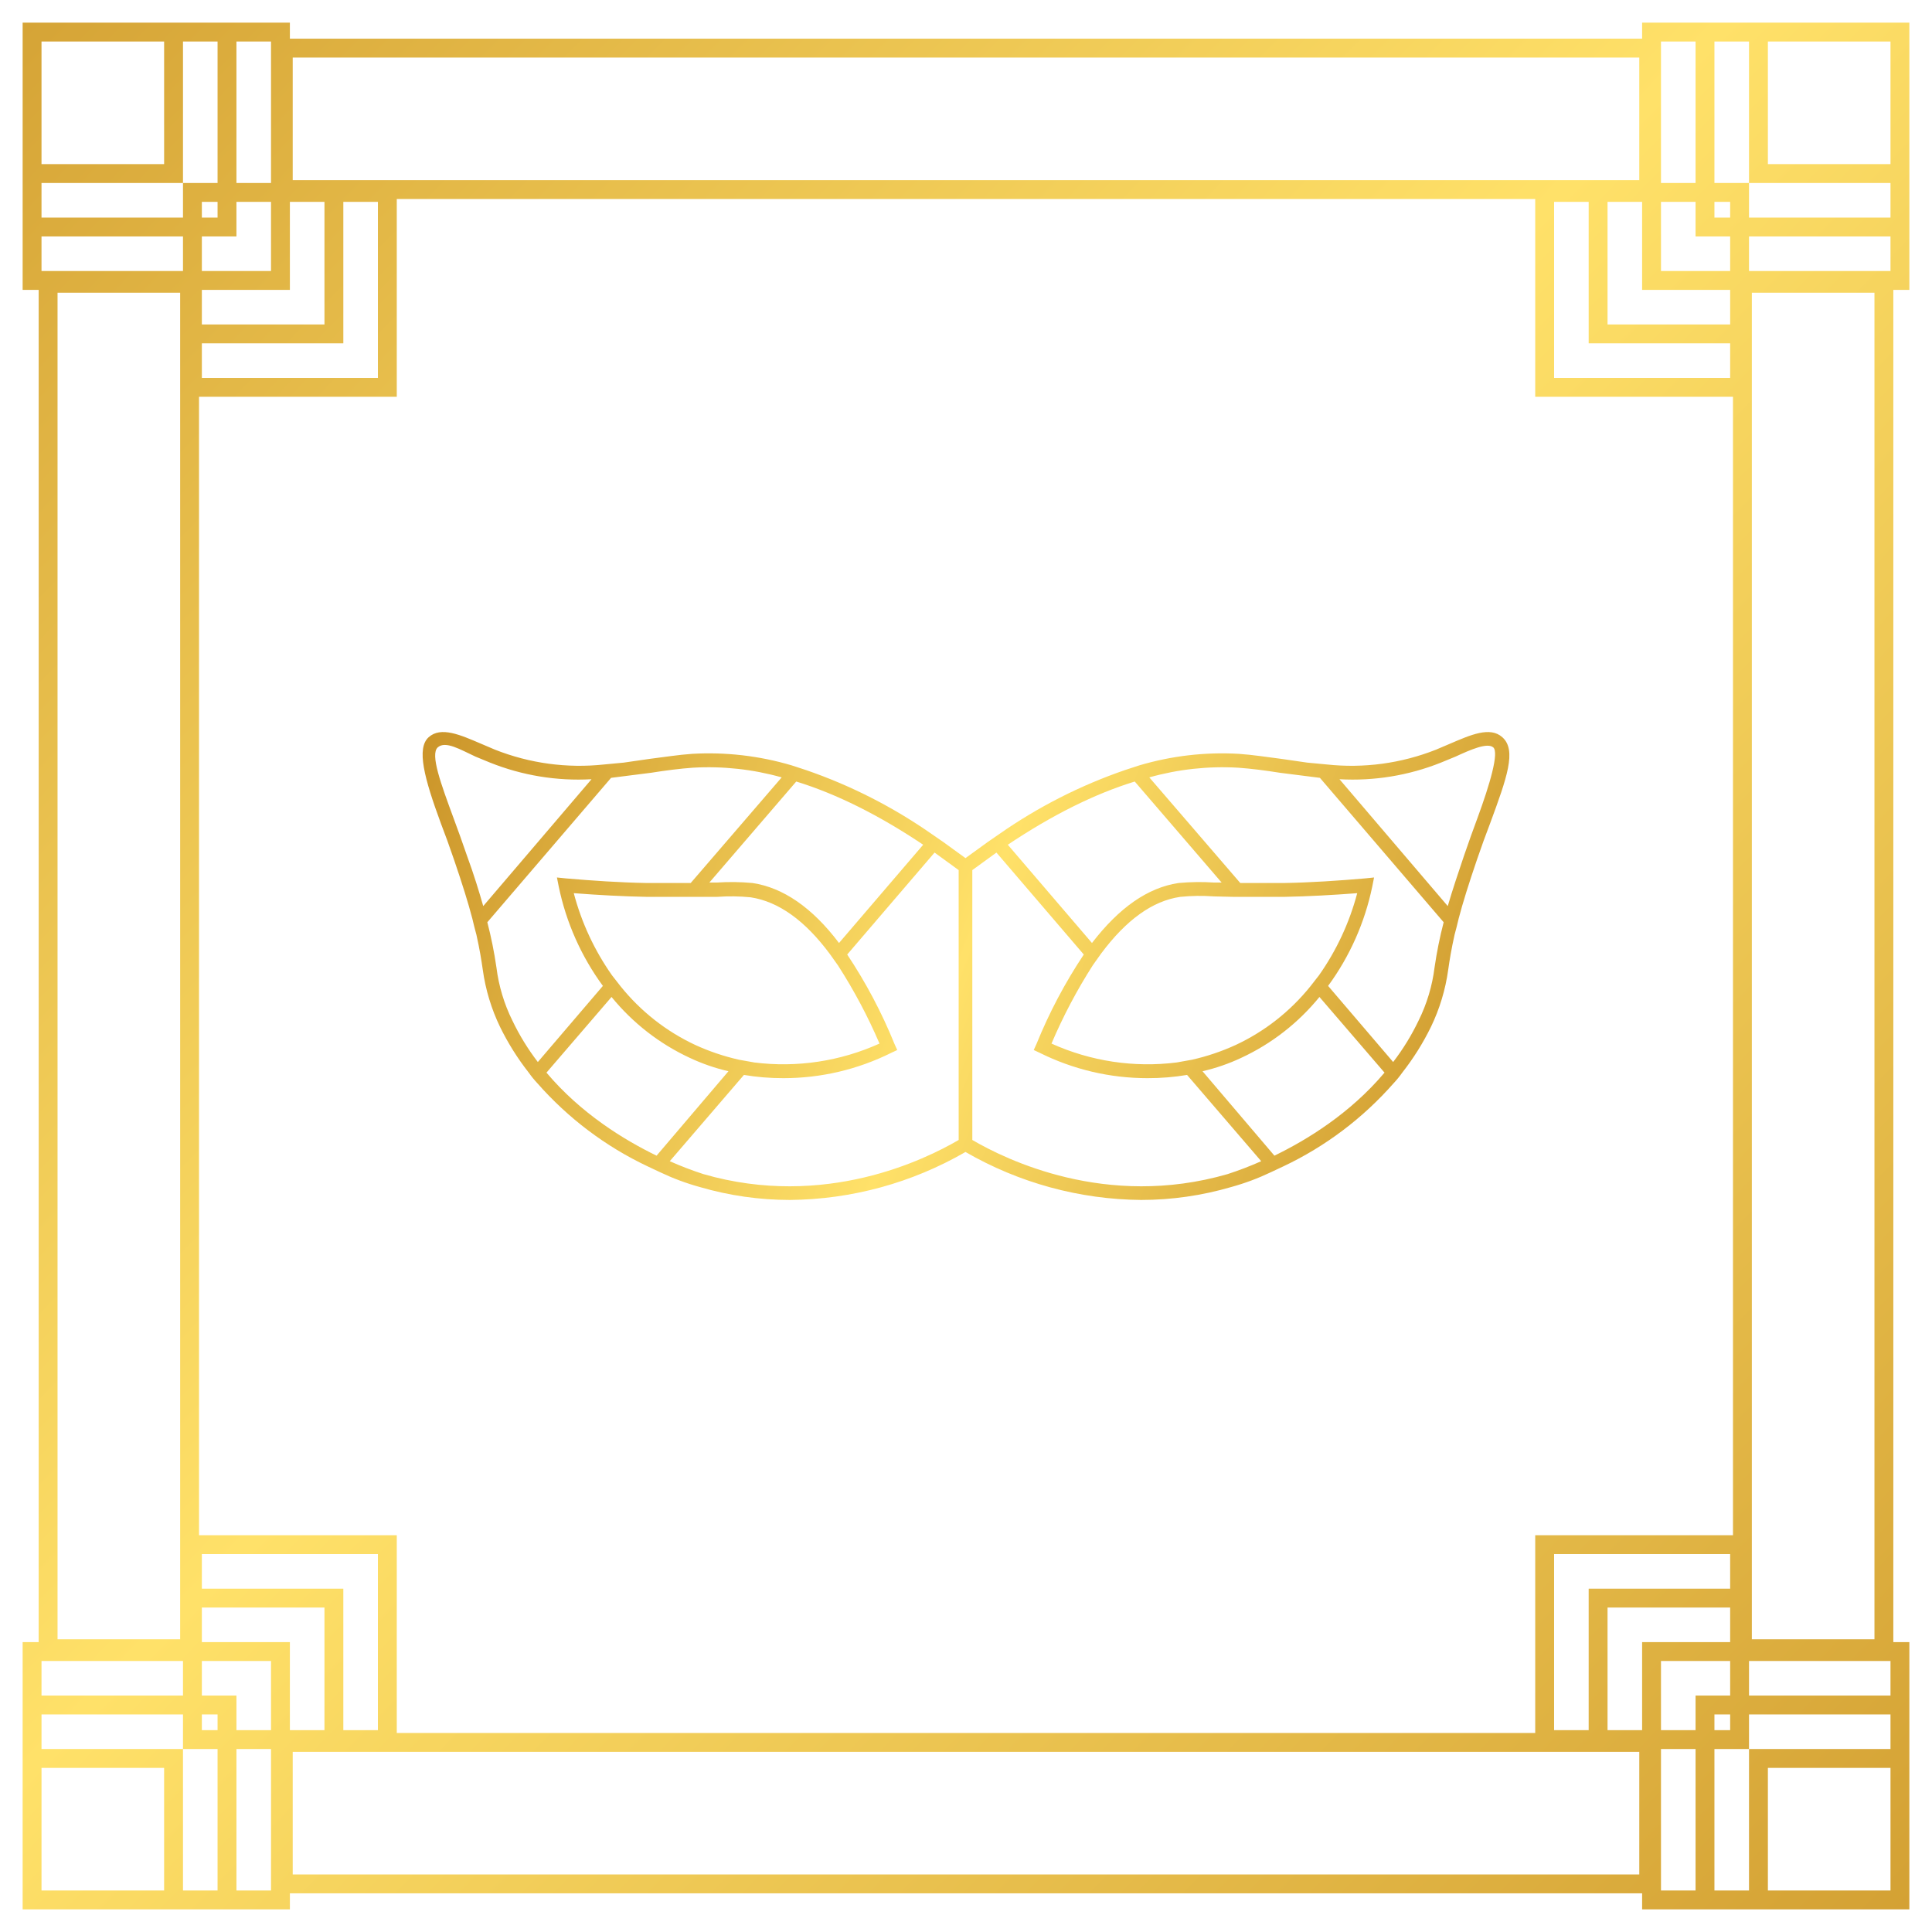 <svg width="256" height="256" viewBox="0 0 256 256" fill="none" xmlns="http://www.w3.org/2000/svg">
<path d="M199.069 97.688C197.441 96.221 194.849 97.383 192.136 98.544L190.267 99.339C185.669 101.157 180.707 101.828 175.799 101.295L173.207 101.05L169.831 100.561C167.902 100.317 165.973 100.011 164.164 99.889C159.71 99.63 155.244 100.147 150.962 101.417L149.093 102.028C143.166 104.064 137.546 106.923 132.394 110.525L130.887 111.565L127.933 113.704L124.979 111.565L123.472 110.525C118.32 106.923 112.7 104.064 106.773 102.028L104.904 101.417C100.622 100.147 96.156 99.63 91.702 99.889C89.894 100.011 88.025 100.317 86.035 100.561L82.659 101.05L80.067 101.295C75.159 101.828 70.197 101.157 65.599 99.339L63.73 98.544C61.017 97.383 58.425 96.221 56.797 97.688C55.17 99.155 56.194 103.068 58.425 109.119C58.968 110.525 59.57 112.176 60.173 113.948C61.258 117.127 62.042 119.633 62.585 121.712C62.765 122.506 62.946 123.179 63.127 123.851C63.549 125.746 63.79 127.213 63.971 128.497C64.335 131.13 65.109 133.689 66.262 136.077C67.314 138.224 68.587 140.253 70.06 142.129C70.409 142.624 70.791 143.094 71.205 143.535C75.28 148.17 80.244 151.914 85.794 154.538L87.482 155.332C89.171 156.136 90.926 156.791 92.727 157.288C96.607 158.422 100.625 158.998 104.663 159C112.828 158.931 120.839 156.742 127.933 152.643C135.027 156.742 143.038 158.931 151.203 159C155.241 158.998 159.259 158.422 163.139 157.288C164.94 156.791 166.695 156.136 168.384 155.332L170.072 154.538C175.622 151.914 180.586 148.17 184.661 143.535C185.075 143.094 185.458 142.624 185.806 142.129C187.279 140.253 188.552 138.224 189.604 136.077C190.758 133.689 191.531 131.13 191.895 128.497C192.076 127.213 192.317 125.746 192.739 123.851C192.92 123.179 193.101 122.506 193.281 121.712C193.824 119.633 194.608 117.127 195.693 113.948C196.296 112.176 196.899 110.525 197.441 109.119C199.672 103.068 200.998 99.4 199.069 97.688ZM105.507 103.557C110.872 105.207 116.479 108.019 122.327 111.931L111.174 124.952C107.617 120.245 103.759 117.616 99.72 117.005C98.136 116.857 96.544 116.836 94.957 116.944H93.993L105.507 103.557ZM116.539 138.278C111.341 140.626 105.609 141.493 99.961 140.784L97.911 140.417C95.921 139.969 93.981 139.313 92.124 138.461C88.288 136.67 84.907 134.015 82.237 130.698L81.092 129.231C78.774 125.941 77.058 122.255 76.028 118.35C79.223 118.594 82.478 118.778 85.734 118.839H95.018C96.504 118.73 97.996 118.75 99.479 118.9C103.176 119.47 106.673 121.977 109.968 126.419L111.053 127.947C113.164 131.229 114.999 134.684 116.539 138.278ZM61.861 113.337C61.258 111.564 60.655 109.914 60.113 108.447C58.425 103.862 56.978 99.95 58.003 99.033C59.028 98.116 61.017 99.339 63.007 100.256L64.936 101.05C69.208 102.759 73.794 103.509 78.379 103.251L64.031 120.061C63.489 118.166 62.826 115.966 61.861 113.337ZM67.89 135.221C66.798 133.016 66.085 130.639 65.78 128.191C65.488 126.173 65.085 124.173 64.574 122.201L80.971 103.068L86.276 102.395C88.206 102.09 90.074 101.845 91.823 101.723C95.784 101.496 99.755 101.93 103.578 103.007L91.521 117.005H85.794C82.177 116.944 78.56 116.699 75.003 116.394L73.797 116.271L74.039 117.494C75.028 122.252 77.023 126.736 79.886 130.637L71.266 140.723C69.953 139.014 68.822 137.17 67.89 135.221ZM87 153.132C82.72 151.053 76.993 147.569 72.411 142.129L81.032 132.104C83.843 135.552 87.388 138.311 91.401 140.172C93.043 140.944 94.76 141.538 96.525 141.945L87 153.132ZM93.209 155.577C91.694 155.085 90.205 154.514 88.748 153.865L98.574 142.434C100.308 142.724 102.062 142.867 103.819 142.862C108.773 142.865 113.661 141.714 118.107 139.5L118.89 139.133L118.529 138.339C116.843 134.179 114.742 130.206 112.259 126.48L123.834 112.97L127.029 115.293V151.053C122.628 153.621 109.305 160.223 93.209 155.577ZM150.359 103.557L161.873 116.944H160.909C159.322 116.836 157.73 116.857 156.146 117.005C152.107 117.616 148.309 120.245 144.692 124.952L133.539 111.931C139.387 108.019 144.994 105.207 150.359 103.557ZM163.501 118.839H170.132C173.388 118.778 176.643 118.594 179.838 118.35C178.808 122.255 177.092 125.941 174.774 129.231L173.629 130.698C170.959 134.015 167.578 136.67 163.742 138.461C161.885 139.313 159.945 139.969 157.955 140.417L155.905 140.784C150.257 141.493 144.525 140.626 139.327 138.278C140.864 134.663 142.699 131.187 144.813 127.886L145.898 126.358C149.234 121.875 152.73 119.368 156.387 118.839C157.87 118.689 159.362 118.669 160.848 118.778L163.501 118.839ZM162.657 155.577C146.561 160.223 133.238 153.621 128.837 151.053V115.293L132.032 112.97L143.607 126.48C141.124 130.206 139.023 134.179 137.337 138.339L136.976 139.133L137.759 139.5C142.206 141.714 147.093 142.865 152.047 142.862C153.804 142.867 155.558 142.724 157.292 142.434L167.118 153.865C165.661 154.514 164.172 155.085 162.657 155.577ZM168.866 153.132L159.341 141.945C161.106 141.538 162.823 140.944 164.465 140.172C168.478 138.311 172.023 135.552 174.834 132.104L183.455 142.129C178.873 147.569 173.146 151.053 168.866 153.132ZM190.086 128.191C189.781 130.639 189.068 133.016 187.976 135.221C187.044 137.17 185.913 139.014 184.601 140.723L175.98 130.637C178.843 126.736 180.838 122.252 181.827 117.494L182.069 116.271L180.863 116.394C177.306 116.699 173.689 116.944 170.072 117.005H164.345L152.288 103.007C156.111 101.93 160.082 101.496 164.043 101.723C165.792 101.845 167.661 102.09 169.59 102.395L174.895 103.068L191.292 122.201C190.781 124.173 190.378 126.173 190.086 128.191ZM195.753 108.447C195.211 109.914 194.608 111.564 194.005 113.337C193.402 115.11 192.377 118.166 191.835 120.061L177.487 103.251C182.072 103.509 186.658 102.759 190.93 101.05L192.86 100.256C194.849 99.339 197.079 98.361 197.863 99.033C198.647 99.706 197.441 103.862 195.753 108.447Z" fill="url(#paint0_linear_1011_1384)"/>
<g filter="url(#filter0_d_1011_1384)">
<path fill-rule="evenodd" clip-rule="evenodd" d="M227.171 24.247V5.5H231.754V21.747V24.247H229.254H227.171ZM231.754 24.247H234.254H250.5V28.829H231.754V26.747V24.247ZM231.754 35.911V31.329H250.5V35.911H231.754ZM229.254 52.575H229.629L229.629 203.425H229.254H205.925H203.425V205.925V229.254V229.629L52.575 229.629V229.254L52.575 205.925V203.425H50.075H26.747H26.371L26.371 52.575H26.747L50.075 52.575H52.575V50.075L52.575 26.747V26.371L203.425 26.371V26.747V50.075V52.575H205.925H229.254ZM45.493 26.747L45.493 42.993V45.493H42.993L26.747 45.493V50.075L50.075 50.075L50.075 26.747L45.493 26.747ZM42.993 26.747L42.993 42.993L26.747 42.993V38.411H35.911H38.411V35.911V26.747H42.993ZM35.911 26.747V35.911H26.747V31.329H28.829H31.329V28.829V26.747L35.911 26.747ZM28.829 26.747H26.747V28.829H28.829V26.747ZM35.911 24.247L35.911 5.5L31.329 5.5L31.329 24.247L35.911 24.247ZM28.829 24.247L28.829 5.5L24.247 5.5L24.247 21.747L24.247 24.247L21.747 24.247L5.5 24.247L5.5 28.829L24.247 28.829V26.747V24.247H26.747H28.829ZM24.247 31.329V35.911L5.5 35.911L5.5 31.329L24.247 31.329ZM231.754 224.671V220.089H250.5V224.671H231.754ZM231.754 229.254V227.171H250.5V231.754H234.254L231.754 231.754V229.254ZM231.754 231.754V234.254V250.5L227.171 250.5V231.754H229.254H231.754ZM220.089 231.754H224.671V250.5H220.089V231.754ZM229.254 205.925V210.507H213.007H210.507V213.007V229.254H205.925V205.925H229.254ZM217.589 229.254H213.007V213.007H229.254V217.589H220.089H217.589V220.089V229.254ZM220.089 220.089H229.254V224.671H227.171H224.671V227.171V229.254H220.089V220.089ZM227.171 227.171H229.254V229.254H227.171V227.171ZM5.125 38.411H3V35.911V31.329V28.829V24.247V21.747L3 5.5L3 3H3H5.5L21.747 3L24.247 3L28.829 3L31.329 3L35.911 3L38.411 3V5.125H38.786L217.214 5.125H217.589V3H220.089H224.671H227.171H231.754H234.254H250.5H253V5.5V21.747V24.247V28.829V31.329V35.911V38.411H250.875V38.786L250.875 217.214V217.589H253V220.089V224.671V227.171V231.754V234.254V250.5V253H250.5L234.254 253H231.754L227.171 253H224.671H220.089H217.589V250.875H217.214L38.786 250.875H38.411V253H35.911H31.329H28.829H24.247H21.747H5.5H3V250.5V234.254V231.754L3 227.171L3 224.671L3 220.089L3 217.589H5.125V217.214L5.125 38.786V38.411ZM229.254 38.411V42.993H213.007V26.747H217.589V35.911V38.411H220.089H229.254ZM210.507 42.993V26.747H205.925V50.075H229.254V45.493H213.007H210.507V42.993ZM220.089 35.911V26.747H224.671V28.829V31.329H227.171H229.254V35.911H220.089ZM227.171 28.829V26.747H229.254V28.829H227.171ZM224.671 24.247H220.089V5.5H224.671V24.247ZM234.254 21.747V5.5H250.5V21.747H234.254ZM28.829 227.171V229.254H26.747V227.171H28.829ZM26.747 224.671H28.829H31.329V227.171V229.254H35.911V220.089H26.747V224.671ZM26.747 217.589H35.911H38.411V220.089V229.254H42.993V213.007H26.747V217.589ZM26.747 210.507H42.993H45.493V213.007V229.254H50.075L50.075 205.925H26.747V210.507ZM28.829 250.5L28.829 231.754H26.747H24.247V229.254V227.171H5.5L5.5 231.754H21.747H24.247L24.247 234.254L24.247 250.5H28.829ZM24.247 224.671V220.089H5.5L5.5 224.671H24.247ZM35.911 231.754H31.329L31.329 250.5H35.911L35.911 231.754ZM21.747 250.5L21.747 234.254H5.5L5.5 250.5H21.747ZM234.254 234.254H250.5V250.5L234.254 250.5V234.254ZM5.5 21.747L5.5 5.5L21.747 5.5L21.747 21.747L5.5 21.747ZM38.786 7.625L38.786 23.871L217.214 23.871V7.625L38.786 7.625ZM38.786 248.375L38.786 232.129L217.214 232.129V248.375L38.786 248.375ZM248.375 38.786L232.129 38.786L232.129 217.214H248.375L248.375 38.786ZM7.625 38.786L23.871 38.786L23.871 217.214H7.625L7.625 38.786Z" fill="url(#paint1_linear_1011_1384)"/>
</g>
<defs>
<filter id="filter0_d_1011_1384" x="0" y="0" width="256" height="256" filterUnits="userSpaceOnUse" color-interpolation-filters="sRGB">
<feFlood flood-opacity="0" result="BackgroundImageFix"/>
<feColorMatrix in="SourceAlpha" type="matrix" values="0 0 0 0 0 0 0 0 0 0 0 0 0 0 0 0 0 0 127 0" result="hardAlpha"/>
<feOffset/>
<feGaussianBlur stdDeviation="1.5"/>
<feComposite in2="hardAlpha" operator="out"/>
<feColorMatrix type="matrix" values="0 0 0 0 1 0 0 0 0 0.882 0 0 0 0 0.412 0 0 0 0.6 0"/>
<feBlend mode="normal" in2="BackgroundImageFix" result="effect1_dropShadow_1011_1384"/>
<feBlend mode="normal" in="SourceGraphic" in2="effect1_dropShadow_1011_1384" result="shape"/>
</filter>
<linearGradient id="paint0_linear_1011_1384" x1="57.069" y1="90.726" x2="200.796" y2="148.634" gradientUnits="userSpaceOnUse">
<stop stop-color="#CA9328"/>
<stop offset="0.51" stop-color="#FFE169"/>
<stop offset="1" stop-color="#CA9328"/>
</linearGradient>
<linearGradient id="paint1_linear_1011_1384" x1="-29" y1="-28" x2="286.5" y2="278.5" gradientUnits="userSpaceOnUse">
<stop stop-color="#CA9328"/>
<stop offset="0.469" stop-color="#FFE169"/>
<stop offset="1" stop-color="#CA9328"/>
</linearGradient>
</defs>
</svg>
